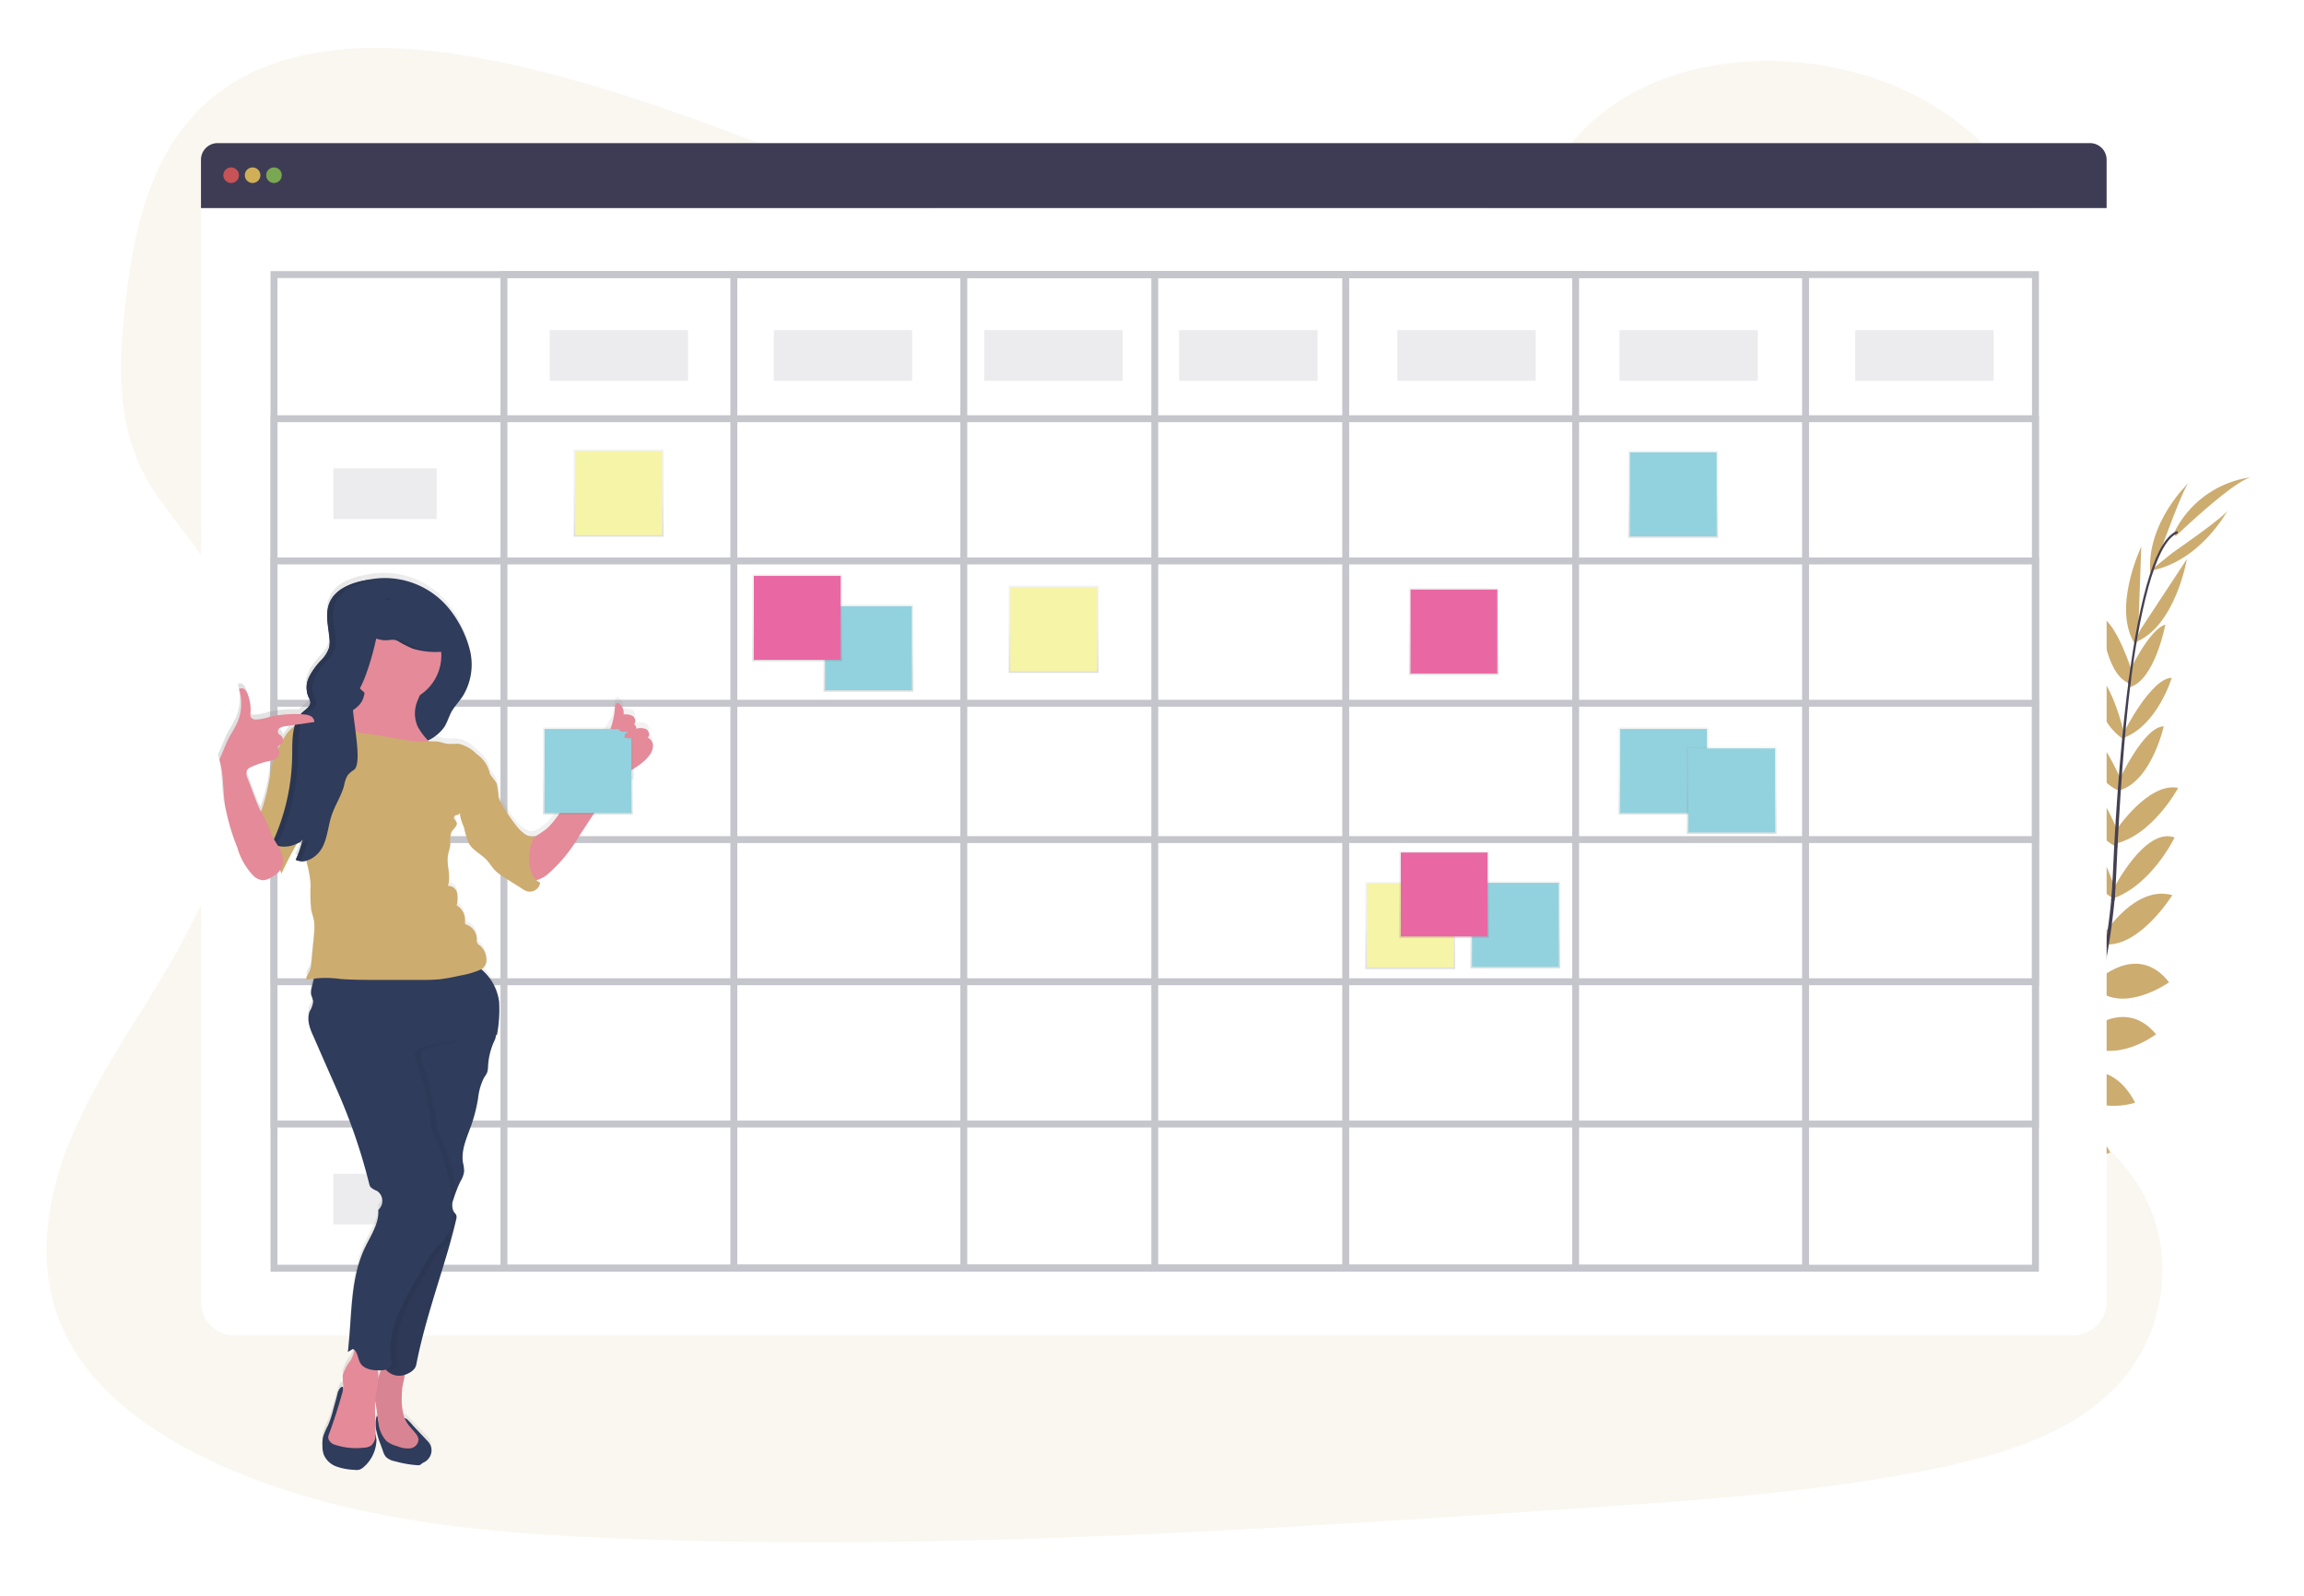 <svg xmlns="http://www.w3.org/2000/svg" xmlns:xlink="http://www.w3.org/1999/xlink" viewBox="0 0 333.84 231.31"><defs><style>.cls-1{fill:#fff;}.cls-2,.cls-3{fill:#cdac70;}.cls-11,.cls-2,.cls-30{opacity:0.1;}.cls-11,.cls-2,.cls-29,.cls-6,.cls-7,.cls-8{isolation:isolate;}.cls-4{fill:#444052;}.cls-11,.cls-5{fill:#3e3c55;}.cls-6{fill:#ea5957;}.cls-6,.cls-7,.cls-8{opacity:0.8;}.cls-7{fill:#f6cc56;}.cls-8{fill:#89c351;}.cls-9{opacity:0.3;}.cls-10{fill:none;stroke:#3e3c55;stroke-miterlimit:10;}.cls-12{fill:url(#名称未設定グラデーション_2);}.cls-13{fill:#92d2de;}.cls-14{fill:url(#名称未設定グラデーション_2-2);}.cls-15{fill:#f6f4a7;}.cls-16{fill:url(#名称未設定グラデーション_2-3);}.cls-17{fill:url(#名称未設定グラデーション_2-4);}.cls-18{fill:url(#名称未設定グラデーション_2-5);}.cls-19{fill:#e968a3;}.cls-20{fill:url(#名称未設定グラデーション_2-6);}.cls-21{fill:url(#名称未設定グラデーション_2-7);}.cls-22{fill:url(#名称未設定グラデーション_2-8);}.cls-23{fill:url(#名称未設定グラデーション_2-9);}.cls-24{fill:url(#名称未設定グラデーション_2-10);}.cls-25{fill:url(#名称未設定グラデーション_2-11);}.cls-26{fill:url(#名称未設定グラデーション_2-12);}.cls-27{fill:#2f3c5b;}.cls-28{fill:#e48a99;}.cls-29,.cls-31{fill:#040000;}.cls-29{opacity:0.05;}.cls-32{fill:url(#名称未設定グラデーション_2-13);}</style><linearGradient id="名称未設定グラデーション_2" x1="125.84" y1="1192.24" x2="125.84" y2="1204.84" gradientTransform="matrix(1, 0, 0, -1, 0, 1292.48)" gradientUnits="userSpaceOnUse"><stop offset="0" stop-color="#7f8080" stop-opacity="0.25"/><stop offset="0.54" stop-color="#7f8080" stop-opacity="0.12"/><stop offset="1" stop-color="#7f8080" stop-opacity="0.1"/></linearGradient><linearGradient id="名称未設定グラデーション_2-2" x1="152.67" y1="1194.97" x2="152.67" y2="1207.58" xlink:href="#名称未設定グラデーション_2"/><linearGradient id="名称未設定グラデーション_2-3" x1="204.34" y1="1152.05" x2="204.34" y2="1164.66" xlink:href="#名称未設定グラデーション_2"/><linearGradient id="名称未設定グラデーション_2-4" x1="89.64" y1="1214.71" x2="89.64" y2="1227.32" xlink:href="#名称未設定グラデーション_2"/><linearGradient id="名称未設定グラデーション_2-5" x1="115.52" y1="1196.64" x2="115.52" y2="1209.25" xlink:href="#名称未設定グラデーション_2"/><linearGradient id="名称未設定グラデーション_2-6" x1="219.58" y1="1152.14" x2="219.58" y2="1164.75" xlink:href="#名称未設定グラデーション_2"/><linearGradient id="名称未設定グラデーション_2-7" x1="242.45" y1="1214.54" x2="242.45" y2="1227.15" xlink:href="#名称未設定グラデーション_2"/><linearGradient id="名称未設定グラデーション_2-8" x1="241.03" y1="1174.45" x2="241.03" y2="1187.06" xlink:href="#名称未設定グラデーション_2"/><linearGradient id="名称未設定グラデーション_2-9" x1="250.92" y1="1171.63" x2="250.92" y2="1184.23" xlink:href="#名称未設定グラデーション_2"/><linearGradient id="名称未設定グラデーション_2-10" x1="209.25" y1="1156.55" x2="209.25" y2="1169.15" xlink:href="#名称未設定グラデーション_2"/><linearGradient id="名称未設定グラデーション_2-11" x1="210.67" y1="1194.66" x2="210.67" y2="1207.27" xlink:href="#名称未設定グラデーション_2"/><linearGradient id="名称未設定グラデーション_2-12" x1="65.55" y1="1078.4" x2="128.39" y2="1078.4" gradientTransform="matrix(1, 0, 0, -1, -33.81, 1226.05)" xlink:href="#名称未設定グラデーション_2"/><linearGradient id="名称未設定グラデーション_2-13" x1="85.18" y1="1174.45" x2="85.18" y2="1187.06" xlink:href="#名称未設定グラデーション_2"/></defs><title>coachtech_howto_content3_1</title><g id="レイヤー_2" data-name="レイヤー 2"><g id="レイヤー_1-2" data-name="レイヤー 1"><rect class="cls-1" width="333.84" height="231.31"/><path class="cls-2" d="M179.72,38.64c-19.65,0-38.58-6.13-56.69-12.93S87,11.35,67.65,8.1C55.23,6,41.14,6.15,31.47,13.57c-9.31,7.14-12,19-13.25,30-1,8.24-1.39,16.89,2.3,24.44,2.57,5.24,7,9.57,10,14.57,10.78,17.39,4.39,39.53-6,57.26C19.7,148.1,14,156.07,10.32,164.86S5.16,183.64,9,192.35s12.24,14.92,21.3,19.22C48.68,220.32,70.1,222.25,91,223c46.16,1.73,92.38-1.36,138.49-4.46,17.06-1.15,34.2-2.31,50.9-5.73,9.28-1.9,18.82-4.73,25.38-11,8.33-7.94,10-20.94,3.9-30.31-10.23-15.72-37.1-18.76-44.47-35.75-4.06-9.35-.61-20,4.48-29,10.92-19.28,29.77-36.53,30-58.13.18-14.84-9.69-29.34-24.38-35.84C259.86,6,238.9,7.64,228.17,20.2,217.11,33.13,197.07,38.67,179.72,38.64Z"/><path class="cls-3" d="M277.45,183.68s-3.47-2.29-6.91-.66c0,0,1.06,2,5.41,1.84Z"/><path class="cls-3" d="M277.88,183.8s1.05,4-1.59,6.76c0,0-1.59-1.66,0-5.72Z"/><path class="cls-3" d="M282.21,179.94s-.26-3.42-8-2.28a3.68,3.68,0,0,0,2.67,3.25C279.61,182,280.85,181.07,282.21,179.94Z"/><path class="cls-3" d="M282.68,179.92s3.27,1.05.36,8.29a3.7,3.7,0,0,1-2.55-3.36C280.11,182,281.27,181,282.68,179.92Z"/><path class="cls-3" d="M287.05,175.07s.44-5.63-7.45-5c0,0-.56,5.08,6.06,6.4Z"/><path class="cls-3" d="M292.27,168.71s-1.09-6.37-9-4.47c0,0,0,5.51,7.68,6Z"/><path class="cls-3" d="M296.08,162.15s-1.81-6.21-9.63-4.35c0,0,1.86,5.58,9.11,5.5Z"/><path class="cls-3" d="M299.7,155.74s-1.77-6.45-9.32-4.52c0,0,2.52,6.12,8.82,5.61Z"/><path class="cls-3" d="M302,149.64s-1.36-7.87-8.39-6.13c0,0,2.05,7.17,7.88,7.28Z"/><path class="cls-3" d="M304.22,142.28s-1.64-7.95-8.76-5.64c0,0,2.8,7.5,8.25,6.73Z"/><path class="cls-3" d="M305.57,135.43s-2.59-7.94-8.1-7.73c0,0,2.66,8.39,7.63,9.32Z"/><path class="cls-3" d="M306.43,128.75s-2.82-9.57-7.3-8.83c0,0,2,7.31,7.15,10.32Z"/><path class="cls-3" d="M306.91,120.76s-2.64-8-7.06-8.29c0,0,1.81,7.85,7,10.36Z"/><path class="cls-3" d="M307.46,113.33s-3.3-8-6.21-8.16c0,0,1.43,7.85,5.93,9.47Z"/><path class="cls-3" d="M307.82,106.41s-2-8.68-4.94-9.39c0,0,.4,7.09,4.65,10Z"/><path class="cls-3" d="M308.92,97.35s-2.13-6.91-4.5-8c0,0,.47,8.14,4,9.65Z"/><path class="cls-3" d="M309.83,91.4l.43-12.18s-4.41,9.19-.75,14.33Z"/><path class="cls-3" d="M313.25,79.29s3.18-8.89,3.95-9.39c0,0-6.24,5.77-5.63,13.2Z"/><path class="cls-3" d="M287.27,175s5.59-.74,5.42,7.18c0,0-5.05.82-6.7-5.72Z"/><path class="cls-3" d="M292.53,168.5s6.47,0,5.93,8.08c0,0-5.43,1-7.22-6.55Z"/><path class="cls-3" d="M296.14,162.66s5.87-2.75,9.63,4.36c0,0-5.43,2.29-10.15-3.21Z"/><path class="cls-3" d="M299.83,155.8s6-2.94,9.54,4c0,0-6.26,2.15-10-2.92Z"/><path class="cls-3" d="M302,149.81s5.78-5.52,10.4.07c0,0-5.91,4.54-10.67,1.16Z"/><path class="cls-3" d="M303.89,142.09s5.82-5.64,10.4.26c0,0-6.53,4.64-10.61.93Z"/><path class="cls-3" d="M305,135.2s4.48-7,9.76-5.48c0,0-4.65,7.48-9.71,7.14Z"/><path class="cls-3" d="M306.3,128.7s4.52-8.89,8.79-7.34c0,0-3.26,6.83-8.91,8.84Z"/><path class="cls-3" d="M306.61,120.31s4.65-7,9-6.14c0,0-3.8,7.1-9.45,8.17Z"/><path class="cls-3" d="M307,113.17s3.59-7.85,6.52-7.92c0,0-1.73,7.8-6.28,9.24Z"/><path class="cls-3" d="M307.68,106.23s4-8,7-8c0,0-2.05,6.79-6.88,8.66Z"/><path class="cls-3" d="M308.28,97.83s3-6.57,5.47-7.32c0,0-1.49,8-5.14,9.07Z"/><path class="cls-3" d="M310.19,91.17,316.88,81s-1.71,10-7.67,12.14Z"/><path class="cls-3" d="M314.78,80.11s7.77-5.36,8.05-6.23c0,0-3.95,7.51-11.29,8.84Z"/><path class="cls-3" d="M315.25,77.7s8.92-8.58,11.2-8.57A14.56,14.56,0,0,0,315,77.24Z"/><path class="cls-4" d="M308.37,99.11l.32,0c1.68-13.13,4.12-20.89,6.89-21.85l-.11-.31C312.54,78,310.09,85.66,308.37,99.11Z"/><path class="cls-4" d="M305.9,130.49l.49,0c.11-1.23.18-2.48.24-3.73.47-10.87,1.2-20.84,2.15-28.32l-.28-.36c-1,7.5-1.89,17.78-2.36,28.66C306.08,128,306,129.28,305.9,130.49Z"/><path class="cls-4" d="M268.29,189.93A64.19,64.19,0,0,0,286,176.82a71.38,71.38,0,0,0,12.94-18.35c4.15-8.45,6.68-18.84,7.53-28.93l-.51.24c-1.91,22.64-12.21,38.12-20.41,46.54a63,63,0,0,1-17.53,13Z"/><path class="cls-5" d="M302.83,20.74H31.53a2.41,2.41,0,0,0-2.41,2.41v7H305.24v-7A2.41,2.41,0,0,0,302.83,20.74Z"/><path class="cls-1" d="M29.12,30.19V188.65A4.87,4.87,0,0,0,34,193.53H300.37a4.87,4.87,0,0,0,4.87-4.88h0V30.19Z"/><circle class="cls-6" cx="33.49" cy="25.39" r="1.13"/><circle class="cls-7" cx="36.6" cy="25.39" r="1.13"/><circle class="cls-8" cx="39.7" cy="25.39" r="1.13"/><g class="cls-9"><rect class="cls-10" x="39.7" y="39.79" width="255.23" height="143.99"/><rect class="cls-10" x="73.02" y="39.79" width="188.6" height="143.99"/><rect class="cls-10" x="106.33" y="39.79" width="121.97" height="143.99"/><rect class="cls-10" x="139.65" y="39.79" width="55.34" height="143.99"/><line class="cls-10" x1="167.32" y1="39.79" x2="167.32" y2="183.78"/><rect class="cls-10" x="39.7" y="60.68" width="255.23" height="102.21"/><rect class="cls-10" x="39.7" y="81.29" width="255.23" height="60.98"/><rect class="cls-10" x="39.7" y="101.91" width="255.23" height="19.76"/></g><rect class="cls-11" x="79.65" y="47.84" width="20.05" height="7.34"/><rect class="cls-11" x="48.31" y="67.88" width="14.96" height="7.34"/><rect class="cls-11" x="112.12" y="47.84" width="20.05" height="7.34"/><rect class="cls-11" x="142.62" y="47.84" width="20.05" height="7.34"/><rect class="cls-11" x="170.85" y="47.84" width="20.05" height="7.34"/><rect class="cls-11" x="202.47" y="47.84" width="20.05" height="7.34"/><rect class="cls-11" x="234.66" y="47.84" width="20.05" height="7.34"/><rect class="cls-11" x="268.82" y="47.84" width="20.05" height="7.34"/><rect class="cls-12" x="119.33" y="87.63" width="13.02" height="12.61"/><rect class="cls-13" x="119.55" y="87.85" width="12.58" height="12.17"/><rect class="cls-14" x="146.16" y="84.9" width="13.02" height="12.61"/><rect class="cls-15" x="146.39" y="85.12" width="12.58" height="12.17"/><rect class="cls-16" x="197.83" y="127.82" width="13.02" height="12.61"/><rect class="cls-15" x="198.06" y="128.03" width="12.58" height="12.17"/><rect class="cls-17" x="83.13" y="65.16" width="13.02" height="12.61"/><rect class="cls-15" x="83.35" y="65.38" width="12.58" height="12.17"/><rect class="cls-18" x="109.01" y="83.23" width="13.02" height="12.61"/><rect class="cls-19" x="109.23" y="83.45" width="12.58" height="12.17"/><rect class="cls-20" x="213.06" y="127.73" width="13.02" height="12.61"/><rect class="cls-13" x="213.29" y="127.94" width="12.58" height="12.17"/><rect class="cls-21" x="235.93" y="65.33" width="13.02" height="12.61"/><rect class="cls-13" x="236.16" y="65.55" width="12.58" height="12.17"/><rect class="cls-22" x="234.52" y="105.42" width="13.02" height="12.61"/><rect class="cls-13" x="234.75" y="105.64" width="12.58" height="12.17"/><rect class="cls-23" x="244.4" y="108.24" width="13.02" height="12.61"/><rect class="cls-13" x="244.63" y="108.46" width="12.58" height="12.17"/><rect class="cls-24" x="202.74" y="123.32" width="13.02" height="12.61"/><rect class="cls-19" x="202.97" y="123.54" width="12.58" height="12.17"/><rect class="cls-25" x="204.15" y="85.21" width="13.02" height="12.61"/><rect class="cls-19" x="204.38" y="85.43" width="12.58" height="12.17"/><rect class="cls-11" x="48.31" y="87.65" width="14.96" height="7.34"/><rect class="cls-11" x="48.31" y="108.26" width="14.96" height="7.34"/><rect class="cls-11" x="48.31" y="128.87" width="14.96" height="7.34"/><rect class="cls-11" x="48.31" y="149.48" width="14.96" height="7.34"/><rect class="cls-11" x="48.31" y="170.09" width="14.96" height="7.34"/><path class="cls-26" d="M93.77,106.06c.42-.27.25-1-.18-1.22a2,2,0,0,0-1.44-.07.6.6,0,0,0-.31-.62V104a.78.78,0,0,0-.17-1.1,2.23,2.23,0,0,0-1.35-.23,1.79,1.79,0,0,0-.56-1.53.51.51,0,0,0-.31-.15c-.28,0-.36.36-.38.63a12.16,12.16,0,0,1-.35,2.09l-8.78,14.68C79,119.84,82,115.61,81,117a12.83,12.83,0,0,1-1.73,2.15,8.73,8.73,0,0,1-2,1.3A2.28,2.28,0,0,1,76,120.1a5.47,5.47,0,0,1-1.28-1.26,26.72,26.72,0,0,1-2.07-3.08,4,4,0,0,1-.47-1.1,10.07,10.07,0,0,0-.24-1.84,3.19,3.19,0,0,0-.38-.6l-.61-.8v0c-.06-1.19-1-2.11-1.94-2.9a5.21,5.21,0,0,0-2.61-1.5c-.54-.07-1.1,0-1.64,0s-.86-.23-1.31-.3a5.4,5.4,0,0,0-1.27,0l-.18-.17a5.14,5.14,0,0,0,2.28-1.92c.42-.68.65-1.45,1-2.15s1.17-1.55,1.7-2.36a8.74,8.74,0,0,0,1-6.66,16.11,16.11,0,0,0-3.11-6.11,12,12,0,0,0-11.53-4.12l-.85.16a11.16,11.16,0,0,0-2.1.67,5.43,5.43,0,0,0-2.29,1.79,4.78,4.78,0,0,0-.4.74,6.17,6.17,0,0,0-.19.61,6.44,6.44,0,0,0-.1,1.91l.06.65,0,.33c0,.21.05.43.09.65s.08.65.11,1a5.07,5.07,0,0,1,0,.68v.17a2.26,2.26,0,0,1-.08.51,2.76,2.76,0,0,1-.08.27,3.46,3.46,0,0,1-.4.73,10.11,10.11,0,0,1-.71.88l-.25.28-.24.28a10.26,10.26,0,0,0-.88,1.2,5.84,5.84,0,0,0-.35.65,3.39,3.39,0,0,0-.2.53,3.64,3.64,0,0,0-.15.73.65.65,0,0,1,0,.19v.37a2.2,2.2,0,0,0,0,.36c0,.12,0,.24.08.36a2,2,0,0,0,.14.34.21.21,0,0,0,0,.1l.05.09.09.18a1.4,1.4,0,0,1,.09.29v.2a1.14,1.14,0,0,1-.42.72l-.17.15-.09.08-.18.14-.18.14a3.49,3.49,0,0,0-.43.43,15.62,15.62,0,0,0-4.72.46,6.54,6.54,0,0,1-1.7.31.86.86,0,0,1-.73-.31,1.06,1.06,0,0,1-.08-.68,5.87,5.87,0,0,0-.45-2.77,1.47,1.47,0,0,0-.45-.65.63.63,0,0,0-.75,0,7,7,0,0,1-.2,4.7,16,16,0,0,1-1.08,2c-.65,1.09-1,2.35-1.58,3.49.64,2.17.5,4.49.85,6.73A30.69,30.69,0,0,0,34.36,122a9.74,9.74,0,0,0,2.35,4.11,2.17,2.17,0,0,0,1.45.63,2.56,2.56,0,0,0,1.13-.43,4.72,4.72,0,0,0,1-.7,3.37,3.37,0,0,0,.28-.38,1.63,1.63,0,0,0,.21.53c.69-1.48,1.45-2.94,2.26-4.36a3.39,3.39,0,0,0,.68-.46.42.42,0,0,0,0,.15c0,.14-.07.29-.11.41l-.12.39-.09.29a3.43,3.43,0,0,1-.12.33c0,.12-.09.25-.14.37a1.79,1.79,0,0,1-.1.26,5,5,0,0,1-.28.63l.24.1.06,0,.22.06h.49a2.35,2.35,0,0,0,.6-.1l.11.45a16.46,16.46,0,0,1,.54,3.11A24.87,24.87,0,0,0,45.1,131c.11.6.35,1.18.43,1.79a7.15,7.15,0,0,1,0,1.73l-.39,4.16a3.58,3.58,0,0,1-.36,1.47c-.19.34-.51.72-.31,1.06a6.42,6.42,0,0,1,1-.19c-.12.44-.23.88-.34,1.33a2.35,2.35,0,0,0-.08,1,7.37,7.37,0,0,1,.31.94,3.12,3.12,0,0,1-.5,1.43c-.49,1.21,0,2.56.57,3.75L47,153l1.27,2.9c.38.84.76,1.72,1.13,2.59a83.27,83.27,0,0,1,4.07,12.21,1.46,1.46,0,0,0,.22.53c.21.28.6.37.92.55a1.72,1.72,0,0,1,.19,2.75c.18,2.13-1.41,4.18-2.23,6.14-1.88,4.52-1.54,9.62-2.19,14.48l.73-.43a.78.78,0,0,1,.24.16c0,.09,0,.18-.06.28a4.28,4.28,0,0,1-.47,1.18,6.34,6.34,0,0,0-1.17,2.22,13.08,13.08,0,0,0,.09,1.53v.14c-.07-.06-.16-.06-.31.06a1.79,1.79,0,0,0-.46.87c-.13.36-.23.73-.33,1.1l-.38,1.3a15.11,15.11,0,0,1-.76,2.3,9,9,0,0,0-.68,1.56,5,5,0,0,0-.12,1.34,3.91,3.91,0,0,0,.19,1.27,3.16,3.16,0,0,0,1.84,1.76,8.71,8.71,0,0,0,2.57.48,2.21,2.21,0,0,0,.68,0,1.76,1.76,0,0,0,.65-.34A5.43,5.43,0,0,0,54.49,208a5.29,5.29,0,0,0-.16-.9c.08-1.61-.16-3.22,0-4.82,0,.18.06.36.08.54l.29,1.8a.42.42,0,0,0-.1-.17,4.11,4.11,0,0,0-.11,2.06,11.41,11.41,0,0,0,.6,2l.38,1.08a2.61,2.61,0,0,0,.46.89,2.42,2.42,0,0,0,1.34.62,14.77,14.77,0,0,0,3.24.57.69.69,0,0,0,.42-.08l.19-.16a2,2,0,0,1,.32-.18,2.07,2.07,0,0,0,1-1.18,1.89,1.89,0,0,0-.18-1.52,3.75,3.75,0,0,0-.44-.53l-1.93-2a12.78,12.78,0,0,0-1-1,.35.35,0,0,0-.31-.1,10.05,10.05,0,0,1-.36-4.28c0-.43.26-1.32.35-2.05a3.23,3.23,0,0,0,1-.56,1.61,1.61,0,0,0,.59-.88,146.29,146.29,0,0,1,4-14.65c.14-.47.28-.95.43-1.43l.18-.62c.06-.2.1-.33.14-.5l.24-.84.06-.23v0l.29-1c0-.14.07-.27.1-.4.11-.44.22-.89.32-1.33a.58.58,0,0,0,0-.19.76.76,0,0,0,0-.47h0a.42.42,0,0,0-.11-.16l-.1-.1a1.47,1.47,0,0,1-.1-.13,1,1,0,0,1-.2-.37v-.4c0-.13,0-.28,0-.43s.08-.38.13-.57.07-.22.11-.33.08-.28.13-.41a1,1,0,0,0,.25-.69c.18-.44.37-.87.58-1.29a3.77,3.77,0,0,0,.52-1.39,5.29,5.29,0,0,0-.17-1.31c-.28-1.84.57-3.63,1.19-5.37a22.56,22.56,0,0,0,1-3.95,8.63,8.63,0,0,1,.86-3,4.3,4.3,0,0,0,.47-.8,3.44,3.44,0,0,0,.12-.91,10,10,0,0,1,.89-3.6,2.19,2.19,0,0,0,.23-.71v-.11l.15,0a19.37,19.37,0,0,0,.32-4.86,7.4,7.4,0,0,0-2.48-4.69h0a1.54,1.54,0,0,0,.71-1.37,2.7,2.7,0,0,0-1-2.1,1,1,0,0,1-.34-.35,1,1,0,0,1,0-.46,2.32,2.32,0,0,0-1.43-2.15.72.72,0,0,1-.24-.14.58.58,0,0,1-.06-.41,2.53,2.53,0,0,0-1.22-2.31,3.91,3.91,0,0,0,.06-1.83,1.36,1.36,0,0,0-1.34-1c.5-1.36-.21-2.86,0-4.29.08-.62.32-1.21.35-1.83a3.67,3.67,0,0,1,.17-1.66c.27-.49.92-.87.75-1.41-.07-.23-.28-.39-.38-.61s.3-.56.5-.44a3.11,3.11,0,0,0,.28-.23,4.92,4.92,0,0,0,.17.85c.14.46.35.9.5,1.36a11.33,11.33,0,0,0,.63,2.1c.57,1,1.76,1.55,2.57,2.4.48.5.82,1.13,1.31,1.61a7.23,7.23,0,0,0,1.21.91L75.57,128a2.74,2.74,0,0,0,.89.44,1.52,1.52,0,0,0,1.78-1.21.19.19,0,0,0,0-.08,1.84,1.84,0,0,1-.64-.39.2.2,0,0,0,.11,0,4.14,4.14,0,0,0,1.68-.89,22.68,22.68,0,0,0,4.49-5.48c1.37-2.08,8-7.59,8-7.59v-2.23A8,8,0,0,0,94,108.7a2.42,2.42,0,0,0,.55-1.41A1.26,1.26,0,0,0,93.77,106.06Zm-54.69,5.35c-.12.81-.28,1.62-.46,2.42a26.45,26.45,0,0,1-.78,2.73l-.1.28-.29-.53c-.21-.44-.38-.9-.56-1.36L35.8,112a1.38,1.38,0,0,1-.07-1.17,1.24,1.24,0,0,1,.62-.46,11.42,11.42,0,0,1,2.39-.81,7.34,7.34,0,0,0,.77-.21,11.16,11.16,0,0,0-.43,2Zm1.21-3.67a.42.42,0,0,1,0-.43,1,1,0,0,1,.28-.2l.08,0c-.11.23-.24.46-.36.69Zm2.26-3.19a5.23,5.23,0,0,0-.87.89,8.73,8.73,0,0,0-.75,1.15.84.84,0,0,0-.31-.85,1.73,1.73,0,0,1-.28-.19.59.59,0,0,1,.12-.83h0a1.72,1.72,0,0,1,.88-.3l1.3-.19c0,.11-.07.22-.1.32ZM54.73,199a4.61,4.61,0,0,0-.07-1.17h.48C55,198.24,54.87,198.64,54.73,199Z"/><path class="cls-27" d="M53.41,84c-2.26.36-4.78,1.23-5.65,3.35-.65,1.6-.15,3.4,0,5.12a3.87,3.87,0,0,1-.05,1.36,4.77,4.77,0,0,1-1.2,1.88,10,10,0,0,0-1.72,2.41A3.53,3.53,0,0,0,44.7,101a2.05,2.05,0,0,1,.28.76c0,.59-.59,1-1,1.34-1.69,1.41-1.62,4-1.64,6.16a31.08,31.08,0,0,1-2.93,13,4,4,0,0,0,4.45-.58,14.33,14.33,0,0,1-1,2.91c1.44.7,3.17-.44,3.89-1.87s.8-3.07,1.31-4.58,1.41-2.83,1.81-4.35a4.11,4.11,0,0,1,.52-1.46,3.91,3.91,0,0,1,.9-.77,8.74,8.74,0,0,0,3.19-4.33,17.62,17.62,0,0,0,5.34.62,6,6,0,0,0,4.57-2.51c.42-.67.64-1.45,1-2.14.47-.85,1.17-1.55,1.69-2.36a8.72,8.72,0,0,0,1-6.65,15.84,15.84,0,0,0-3.1-6.1A12,12,0,0,0,53.41,84Z"/><path class="cls-3" d="M39.15,112.23c-.13.81-.28,1.61-.46,2.41a25.1,25.1,0,0,1-.78,2.73,2.57,2.57,0,0,0-.25,1.25,2.46,2.46,0,0,0,.3.75c1,1.83,2.43,3.6,2.55,5.7a3,3,0,0,0,.28,1.52q1.18-2.57,2.63-5a15.39,15.39,0,0,0,2.42-5.39,10.28,10.28,0,0,0,0-2.77,6.06,6.06,0,0,0-1-2.91c-.69-.89-2.54-2.24-3.77-2C39.62,108.88,39.33,111.08,39.15,112.23Z"/><path class="cls-28" d="M75.54,122.1a12.22,12.22,0,0,0,3.8-2.12,13.18,13.18,0,0,0,1.73-2.14l3.17-4.58a8.47,8.47,0,0,0,1.7-3.55,11.66,11.66,0,0,0,3.17-7.21c0-.27.11-.62.38-.63a.46.46,0,0,1,.31.15,1.77,1.77,0,0,1,.56,1.52,2.14,2.14,0,0,1,1.35.24c.38.27.48.94.07,1.16a.58.58,0,0,1,.4.66,2.17,2.17,0,0,1,1.45.07c.43.24.6,1,.18,1.22a1.25,1.25,0,0,1,.81,1.2,2.4,2.4,0,0,1-.56,1.42c-1.22,1.63-3.37,2.29-4.78,3.77A11.27,11.27,0,0,0,88,114.94l-4.09,6.23a22.3,22.3,0,0,1-4.5,5.48,4.1,4.1,0,0,1-1.67.89,1.85,1.85,0,0,1-1.76-.49,2.86,2.86,0,0,1-.51-1.75C75.43,124.25,75.61,123.16,75.54,122.1Z"/><path class="cls-27" d="M61.82,208.69a3.18,3.18,0,0,1,.44.53,1.84,1.84,0,0,1,.18,1.52,2,2,0,0,1-1,1.17,1.92,1.92,0,0,0-.31.18l-.19.16a.72.72,0,0,1-.43.08,15.48,15.48,0,0,1-3.24-.56,2.61,2.61,0,0,1-1.34-.63,2.42,2.42,0,0,1-.45-.89l-.39-1.07a12.31,12.31,0,0,1-.59-2,4.12,4.12,0,0,1,.11-2.06.71.71,0,0,1,.14.42,4.7,4.7,0,0,0,.82,2,1.8,1.8,0,0,0,.33.4,2,2,0,0,0,1,.41,12.77,12.77,0,0,0,2.05.26.55.55,0,0,0,.28,0,.51.51,0,0,0,.24-.28,1.37,1.37,0,0,0,0-.85c-.19-.52-.7-.86-.94-1.36s.06-.77.44-.46a12.64,12.64,0,0,1,.94,1Z"/><path class="cls-28" d="M58.27,201.27c-.11,1.72-.18,3.59.76,5,.34.51.8.95,1.18,1.44a1.83,1.83,0,0,1,.43.87,1.35,1.35,0,0,1-1.17,1.3,3.65,3.65,0,0,1-1.86-.29,4.45,4.45,0,0,1-1.59-.74,4.56,4.56,0,0,1-1.2-2.91l-.38-2.47a5.83,5.83,0,0,1,.35-3.73l.63-1.85a.85.85,0,0,1,.28-.46.81.81,0,0,1,.48-.09c.61,0,2.14.25,2.43.89S58.32,200.6,58.27,201.27Z"/><path class="cls-29" d="M58.27,201.27c-.11,1.72-.18,3.59.76,5,.34.51.8.95,1.18,1.44a1.83,1.83,0,0,1,.43.87,1.35,1.35,0,0,1-1.17,1.3,3.65,3.65,0,0,1-1.86-.29,4.45,4.45,0,0,1-1.59-.74,4.56,4.56,0,0,1-1.2-2.91l-.38-2.47a5.83,5.83,0,0,1,.35-3.73l.63-1.85a.85.85,0,0,1,.28-.46.81.81,0,0,1,.48-.09c.61,0,2.14.25,2.43.89S58.32,200.6,58.27,201.27Z"/><path class="cls-27" d="M71.84,150.13a0,0,0,0,1,0,.05,1.93,1.93,0,0,1-.23.7,9.93,9.93,0,0,0-.89,3.6,3.56,3.56,0,0,1-.12.91,4.45,4.45,0,0,1-.47.79,8.63,8.63,0,0,0-.86,3,23.25,23.25,0,0,1-1,3.93c-.63,1.75-1.47,3.53-1.19,5.37a5.29,5.29,0,0,1,.17,1.31,3.77,3.77,0,0,1-.52,1.39,12.26,12.26,0,0,0-.56,1.29c-.19.46-.35.94-.5,1.43a2,2,0,0,0,.11,1.76,2.37,2.37,0,0,1,.32.39,1.1,1.1,0,0,1,0,.67q-.33,1.41-.72,2.82c-.19.74-.4,1.46-.62,2.19-1.58,5.33-3.39,10.6-4.45,16.06-.15.79-1.16,1.35-1.94,1.52a2.53,2.53,0,0,1-2.23-.6c-.05,0-.1-.1-.15-.15a4.68,4.68,0,0,1-.88-3.45c.28-5.62,3.11-10.76,4.45-16.22a31.24,31.24,0,0,0,.88-6c.31-6.78.44-13.95-1.48-20.46-.4-1.36-.87-2.89-.15-4.1a4.08,4.08,0,0,1,2.12-1.55,13.68,13.68,0,0,1,10.58.28c0,.14,0,.27,0,.41a4.24,4.24,0,0,0,.21,1.87A2.18,2.18,0,0,1,71.84,150.13Z"/><path class="cls-27" d="M48.63,203l-.36,1.31a14.3,14.3,0,0,1-.76,2.29,10.23,10.23,0,0,0-.68,1.56,4.65,4.65,0,0,0-.11,1.34,3.9,3.9,0,0,0,.18,1.27,3.13,3.13,0,0,0,1.85,1.75,8.6,8.6,0,0,0,2.57.48,2.15,2.15,0,0,0,.67,0,1.78,1.78,0,0,0,.65-.35,5.4,5.4,0,0,0,1.91-3.95,4.41,4.41,0,0,0-.2-1c-.09-.12-1,.38-.6.81.56.63-1.1.3-2,.25a6.82,6.82,0,0,1-1.1-.18l-1.37-.28c-.45-.1-1-.26-1.13-.68s.18-.95.45-1.37a8.7,8.7,0,0,0,1.07-3.77c0-.26.36-1.93-.31-1.41a2,2,0,0,0-.46.86C48.83,202.27,48.73,202.64,48.63,203Z"/><path class="cls-29" d="M65.72,175.68a2,2,0,0,1-.11-1.77l.21-.65-5.39-1.83-.06,1.45a32.13,32.13,0,0,1-.87,6c-1.35,5.46-4.18,10.6-4.45,16.21a4.45,4.45,0,0,0,1,3.61,2.54,2.54,0,0,0,2.22.6c.79-.17,1.79-.74,2-1.52,1.06-5.46,2.86-10.73,4.45-16.07.49-1.65.94-3.32,1.33-5a.94.94,0,0,0,0-.66A1.48,1.48,0,0,0,65.72,175.68Z"/><path class="cls-28" d="M50.83,197.09a6.34,6.34,0,0,0-1.17,2.22,13.08,13.08,0,0,0,.09,1.53,4.75,4.75,0,0,1-.22,1.24q-.8,2.85-1.81,5.61a1.44,1.44,0,0,0-.15.76,1.34,1.34,0,0,0,.89.89,9.57,9.57,0,0,0,4.13.46,2.27,2.27,0,0,0,1.16-.29,2,2,0,0,0,.65-1.62c.1-1.75-.2-3.51,0-5.25.07-.63.21-1.26.3-1.89a5.44,5.44,0,0,0-.08-2.63,6.06,6.06,0,0,0-1-1.66,5.21,5.21,0,0,0-1.37-1.36c-.17-.1-.63-.4-.8-.21s0,.35-.06.47a5.07,5.07,0,0,1-.09.54A4.59,4.59,0,0,1,50.83,197.09Z"/><path class="cls-29" d="M61.18,152.32a1.5,1.5,0,0,0-.1,1.23c.18.74.48,1.46.72,2.18a30.24,30.24,0,0,1,.93,4,11.45,11.45,0,0,1,.51,3.79,27,27,0,0,1,2.86,9c.11.8-1.68,1.84-1.64,2.65.07,1.62,1.35,1.75.41,3-.05.07.35,1.51.3,1.57-.39.47-.88.85-1.3,1.28a9.73,9.73,0,0,0-1.36,2c-2.46,4.44-6,9.47-4.91,14.43a.89.89,0,0,1-.47.89,2.51,2.51,0,0,1-1,.24h-.17a4.7,4.7,0,0,1-.88-3.45c.29-5.62,3.11-10.76,4.45-16.22a31.34,31.34,0,0,0,.88-6c.31-6.78.44-13.94-1.48-20.45-.4-1.36-.87-2.89-.15-4.1a4,4,0,0,1,2.12-1.55,13.63,13.63,0,0,1,10.58.28c0,.13,0,.27,0,.4a4.21,4.21,0,0,0,.21,1.87,2.36,2.36,0,0,1,.21.82s.1-1.1.1-1.08c-2.19.31-4.5,1.75-6.71,2.07a15.53,15.53,0,0,0-3.36.74A1.51,1.51,0,0,0,61.18,152.32Z"/><path class="cls-27" d="M45.94,140.3q-.45,1.41-.78,2.85a2.35,2.35,0,0,0-.08,1,6.82,6.82,0,0,1,.3.94,3.22,3.22,0,0,1-.49,1.43c-.5,1.2,0,2.56.56,3.74L47,153.81l1.28,2.9c.38.86.76,1.72,1.13,2.59a83,83,0,0,1,4.07,12.19,1.44,1.44,0,0,0,.21.53,2.59,2.59,0,0,0,.92.55,1.74,1.74,0,0,1,.2,2.76c.18,2.12-1.41,4.16-2.23,6.13C50.7,186,51,191.06,50.4,195.92l.73-.43c.7.32.68,1.31,1.06,2,.56,1,2,1.15,3.1,1.08a2.51,2.51,0,0,0,1-.24.89.89,0,0,0,.47-.89c-1.1-5,2.45-10,4.91-14.43a9.73,9.73,0,0,1,1.36-2c.42-.44.91-.81,1.3-1.28a7,7,0,0,0,1.15-4.83,27.1,27.1,0,0,0-3.08-11.41,11.42,11.42,0,0,0-.51-3.78,29.72,29.72,0,0,0-.93-4c-.25-.74-.54-1.45-.72-2.19a1.17,1.17,0,0,1,.79-1.68,15.53,15.53,0,0,1,3.36-.74L72,150a19.29,19.29,0,0,0,.32-4.85A7.45,7.45,0,0,0,67,139a1.14,1.14,0,0,0-1,.06A39.38,39.38,0,0,0,45.94,140.3Z"/><path class="cls-28" d="M52.81,99.38a3.77,3.77,0,0,1-.33,2.17,3.36,3.36,0,0,1-.85,1,6.35,6.35,0,0,1-2.49,1.24,2.74,2.74,0,0,0-1.5.66c-.53.64-.17,1.61.28,2.31a6,6,0,0,0,3.28,2.7c1.13.31,2.3.12,3.44.32.83.14,1.61.48,2.43.68a7.16,7.16,0,0,0,6.57-1.83,9.4,9.4,0,0,1-3.11-3.32,4.74,4.74,0,0,1-.24-3.17c.29-1,1-2,.75-3.11a3.23,3.23,0,0,0-2.26-2.14,14.76,14.76,0,0,0-2.86-.56c-.54-.08-3.93-.83-4.14-.46-.12.21.59,1.45.67,1.72A6.53,6.53,0,0,1,52.81,99.38Z"/><circle class="cls-28" cx="57.08" cy="94.99" r="6.87"/><path class="cls-3" d="M53.45,106.34l4.66.79a17.71,17.71,0,0,0,3.48.35,10.26,10.26,0,0,1,1.92,0c.44.07.86.24,1.3.3s1.1,0,1.65,0a5.25,5.25,0,0,1,2.61,1.5A4.55,4.55,0,0,1,71,112.2a.89.89,0,0,1-.06.4,1.07,1.07,0,0,1-.34.36,11.59,11.59,0,0,0-2,2.68,10.22,10.22,0,0,1-2.32,2.5c-.2-.13-.59.21-.5.44s.31.38.39.61c.16.53-.49.91-.76,1.41a3.8,3.8,0,0,0-.16,1.66c0,.61-.28,1.2-.36,1.82-.19,1.43.52,2.94,0,4.29a1.35,1.35,0,0,1,1.34,1,3.91,3.91,0,0,1-.06,1.83,2.49,2.49,0,0,1,1.22,2.3.41.41,0,0,0,.2.52l.09,0a2.32,2.32,0,0,1,1.43,2.15.71.71,0,0,0,.38.81,2.7,2.7,0,0,1,1,2.09,1.53,1.53,0,0,1-.71,1.38,13,13,0,0,1-3.13.93q-1.5.35-3,.54c-.94.07-1.89.1-2.83.08l-6.23,0c-1.75,0-3.51,0-5.26-.13a14.78,14.78,0,0,0-4.88.11c-.19-.33.12-.72.32-1.06a3.57,3.57,0,0,0,.35-1.47l.4-4.15a8.24,8.24,0,0,0,0-1.72c-.09-.61-.32-1.19-.44-1.8a24.7,24.7,0,0,1-.07-3.55,16.46,16.46,0,0,0-.54-3.11l-1.24-5.08a19.58,19.58,0,0,0-.61-2.54q-1.43-3.67-3-7.26a.82.82,0,0,1,.06-.65l1-1.84a11.2,11.2,0,0,1,.94-1.51,5.93,5.93,0,0,1,3.48-2.13,6.12,6.12,0,0,1,4.05.6c.48.25.92.56,1.41.82A6,6,0,0,0,53.45,106.34Z"/><path class="cls-3" d="M70,110.87,71.61,113a2.83,2.83,0,0,1,.38.59,10.07,10.07,0,0,1,.24,1.84,3.72,3.72,0,0,0,.48,1.1,25.31,25.31,0,0,0,2.06,3.07,5.55,5.55,0,0,0,1.29,1.27,2.08,2.08,0,0,0,1.73.3,1.07,1.07,0,0,0-.57.52,6.29,6.29,0,0,0-.4,4,4,4,0,0,0,.45,1.31,1.93,1.93,0,0,0,1,.9,1.51,1.51,0,0,1-1.7,1.3h-.09a3,3,0,0,1-.89-.45L73,127.11a7.66,7.66,0,0,1-1.21-.91c-.49-.49-.83-1.1-1.3-1.6-.81-.85-2-1.37-2.57-2.4a11.59,11.59,0,0,1-.64-2.1c-.14-.46-.35-.9-.49-1.36a6.09,6.09,0,0,1,.53-4.34A17.77,17.77,0,0,1,70,110.87Z"/><path class="cls-27" d="M63.87,91.07a9.07,9.07,0,0,0-2.42-2.52,8.24,8.24,0,0,0-4.36-1.84,4.52,4.52,0,0,0-2,.32c0-1.94-.51-3.24-1.72-3-2.26.36-4.78,1.23-5.65,3.35-.65,1.6-.15,3.4,0,5.12a3.87,3.87,0,0,1-.05,1.36,4.77,4.77,0,0,1-1.2,1.88,10,10,0,0,0-1.72,2.41A3.53,3.53,0,0,0,44.7,101a2.05,2.05,0,0,1,.28.76c0,.59-.59,1-1,1.34-1.69,1.41-1.62,4-1.64,6.16a31.08,31.08,0,0,1-2.93,13,4,4,0,0,0,4.45-.58,14.33,14.33,0,0,1-1,2.91c1.44.7,3.17-.44,3.89-1.87s.8-3.07,1.31-4.58,1.41-2.83,1.81-4.35a4.11,4.11,0,0,1,.52-1.46,3.91,3.91,0,0,1,.9-.77c1.48-1.06-.7-9.1-.12-10.83.85.19,2.44-4,3.34-8.19a4.35,4.35,0,0,0,2,.2,2.34,2.34,0,0,1,.7,0,1.67,1.67,0,0,1,.6.25A16.46,16.46,0,0,0,59.81,94a11.7,11.7,0,0,0,4.72.4A4.7,4.7,0,0,0,63.87,91.07Z"/><g class="cls-30"><path class="cls-31" d="M40.18,122.29a31.21,31.21,0,0,0,3-13c0-2.2-.06-4.76,1.63-6.16.45-.38,1.07-.75,1-1.34a2.05,2.05,0,0,0-.28-.76,3.57,3.57,0,0,1,.11-2.88,10,10,0,0,1,1.72-2.41,4.69,4.69,0,0,0,1.2-1.87,4.2,4.2,0,0,0,.05-1.37c-.17-1.72-.67-3.52,0-5.12.85-2,3.22-2.93,5.42-3.31a1.19,1.19,0,0,0-.59,0c-2.26.36-4.78,1.23-5.65,3.35-.65,1.6-.15,3.4,0,5.12a3.94,3.94,0,0,1-.05,1.37,4.8,4.8,0,0,1-1.2,1.87,10,10,0,0,0-1.72,2.41A3.53,3.53,0,0,0,44.7,101a2.05,2.05,0,0,1,.28.76c0,.59-.59,1-1,1.34-1.69,1.41-1.62,4-1.64,6.16a31.07,31.07,0,0,1-2.93,13,3.83,3.83,0,0,0,2.18.41A3.88,3.88,0,0,1,40.18,122.29Z"/><path class="cls-31" d="M43.62,124.61a14.93,14.93,0,0,0,1-2.91,3.77,3.77,0,0,1-1,.64,14.94,14.94,0,0,1-.84,2.26,2.08,2.08,0,0,0,1.32.17A1.82,1.82,0,0,1,43.62,124.61Z"/><path class="cls-31" d="M55.94,87a4.55,4.55,0,0,1,1.31-.31h-.16a4.51,4.51,0,0,0-1.16.09C55.93,86.87,55.94,87,55.94,87Z"/><path class="cls-31" d="M60.62,94A15.69,15.69,0,0,1,58.54,93a1.76,1.76,0,0,0-.62-.25,2,2,0,0,0-.64,0,1.78,1.78,0,0,1,.44.21A16.46,16.46,0,0,0,59.81,94a9.33,9.33,0,0,0,3.48.45A8.09,8.09,0,0,1,60.62,94Z"/><path class="cls-31" d="M55.27,92.56a1.29,1.29,0,0,1,0,.19,4.36,4.36,0,0,0,1,0A4.78,4.78,0,0,1,55.27,92.56Z"/></g><path class="cls-28" d="M41,124.43a2.56,2.56,0,0,1-.68,2,4.37,4.37,0,0,1-1,.7,2.56,2.56,0,0,1-1.13.43,2.16,2.16,0,0,1-1.45-.63,9.66,9.66,0,0,1-2.35-4.1,30.69,30.69,0,0,1-1.77-6.06c-.34-2.23-.19-4.55-.83-6.72.56-1.13.93-2.39,1.57-3.48a16.68,16.68,0,0,0,1.09-2,7.05,7.05,0,0,0,.19-4.71.65.65,0,0,1,.75,0,1.68,1.68,0,0,1,.46.66,5.93,5.93,0,0,1,.45,2.76,1.13,1.13,0,0,0,.07.68.85.85,0,0,0,.74.31,6.54,6.54,0,0,0,1.69-.31,15.88,15.88,0,0,1,5.23-.43,2.6,2.6,0,0,1,1,.25,1,1,0,0,1,.52.85l-4.18.61a1.75,1.75,0,0,0-.88.3.58.58,0,0,0-.11.82,1.42,1.42,0,0,0,.28.2.83.83,0,0,1,.16,1.18.61.61,0,0,1-.2.19,1.1,1.1,0,0,0-.28.2c-.17.23.06.53.13.81a1,1,0,0,1-.5,1,3.44,3.44,0,0,1-1.17.39,12.37,12.37,0,0,0-2.38.81,1.26,1.26,0,0,0-.62.47,1.38,1.38,0,0,0,.07,1.17L37,115.76a13.4,13.4,0,0,0,.56,1.36c.28.57.62,1.12.91,1.7s.47,1.08.68,1.64C39.68,122,40.78,122.85,41,124.43Z"/><rect class="cls-32" x="78.67" y="105.42" width="13.02" height="12.61"/><rect class="cls-13" x="78.9" y="105.64" width="12.58" height="12.17"/><path class="cls-28" d="M89.29,104.68a1.26,1.26,0,0,0-.47.7.26.26,0,0,0,.11.31.31.31,0,0,0,.19,0,1.76,1.76,0,0,0,.85-.4.75.75,0,0,0-.26.21.27.27,0,0,0,0,.3A.39.39,0,0,0,90,106a2.74,2.74,0,0,0,1.21-.06,1.71,1.71,0,0,0-.5.3.68.68,0,0,0-.23.52.28.28,0,0,0,.09.19.24.24,0,0,0,.14,0,3.07,3.07,0,0,0,1.13,0,.58.58,0,0,0,.47-.28.71.71,0,0,0-.11-.55,3,3,0,0,1-.28-1.37.57.57,0,0,0,0-.29.51.51,0,0,0-.25-.18,2.12,2.12,0,0,0-1.38-.28A2.79,2.79,0,0,0,89.29,104.68Z"/></g></g></svg>
